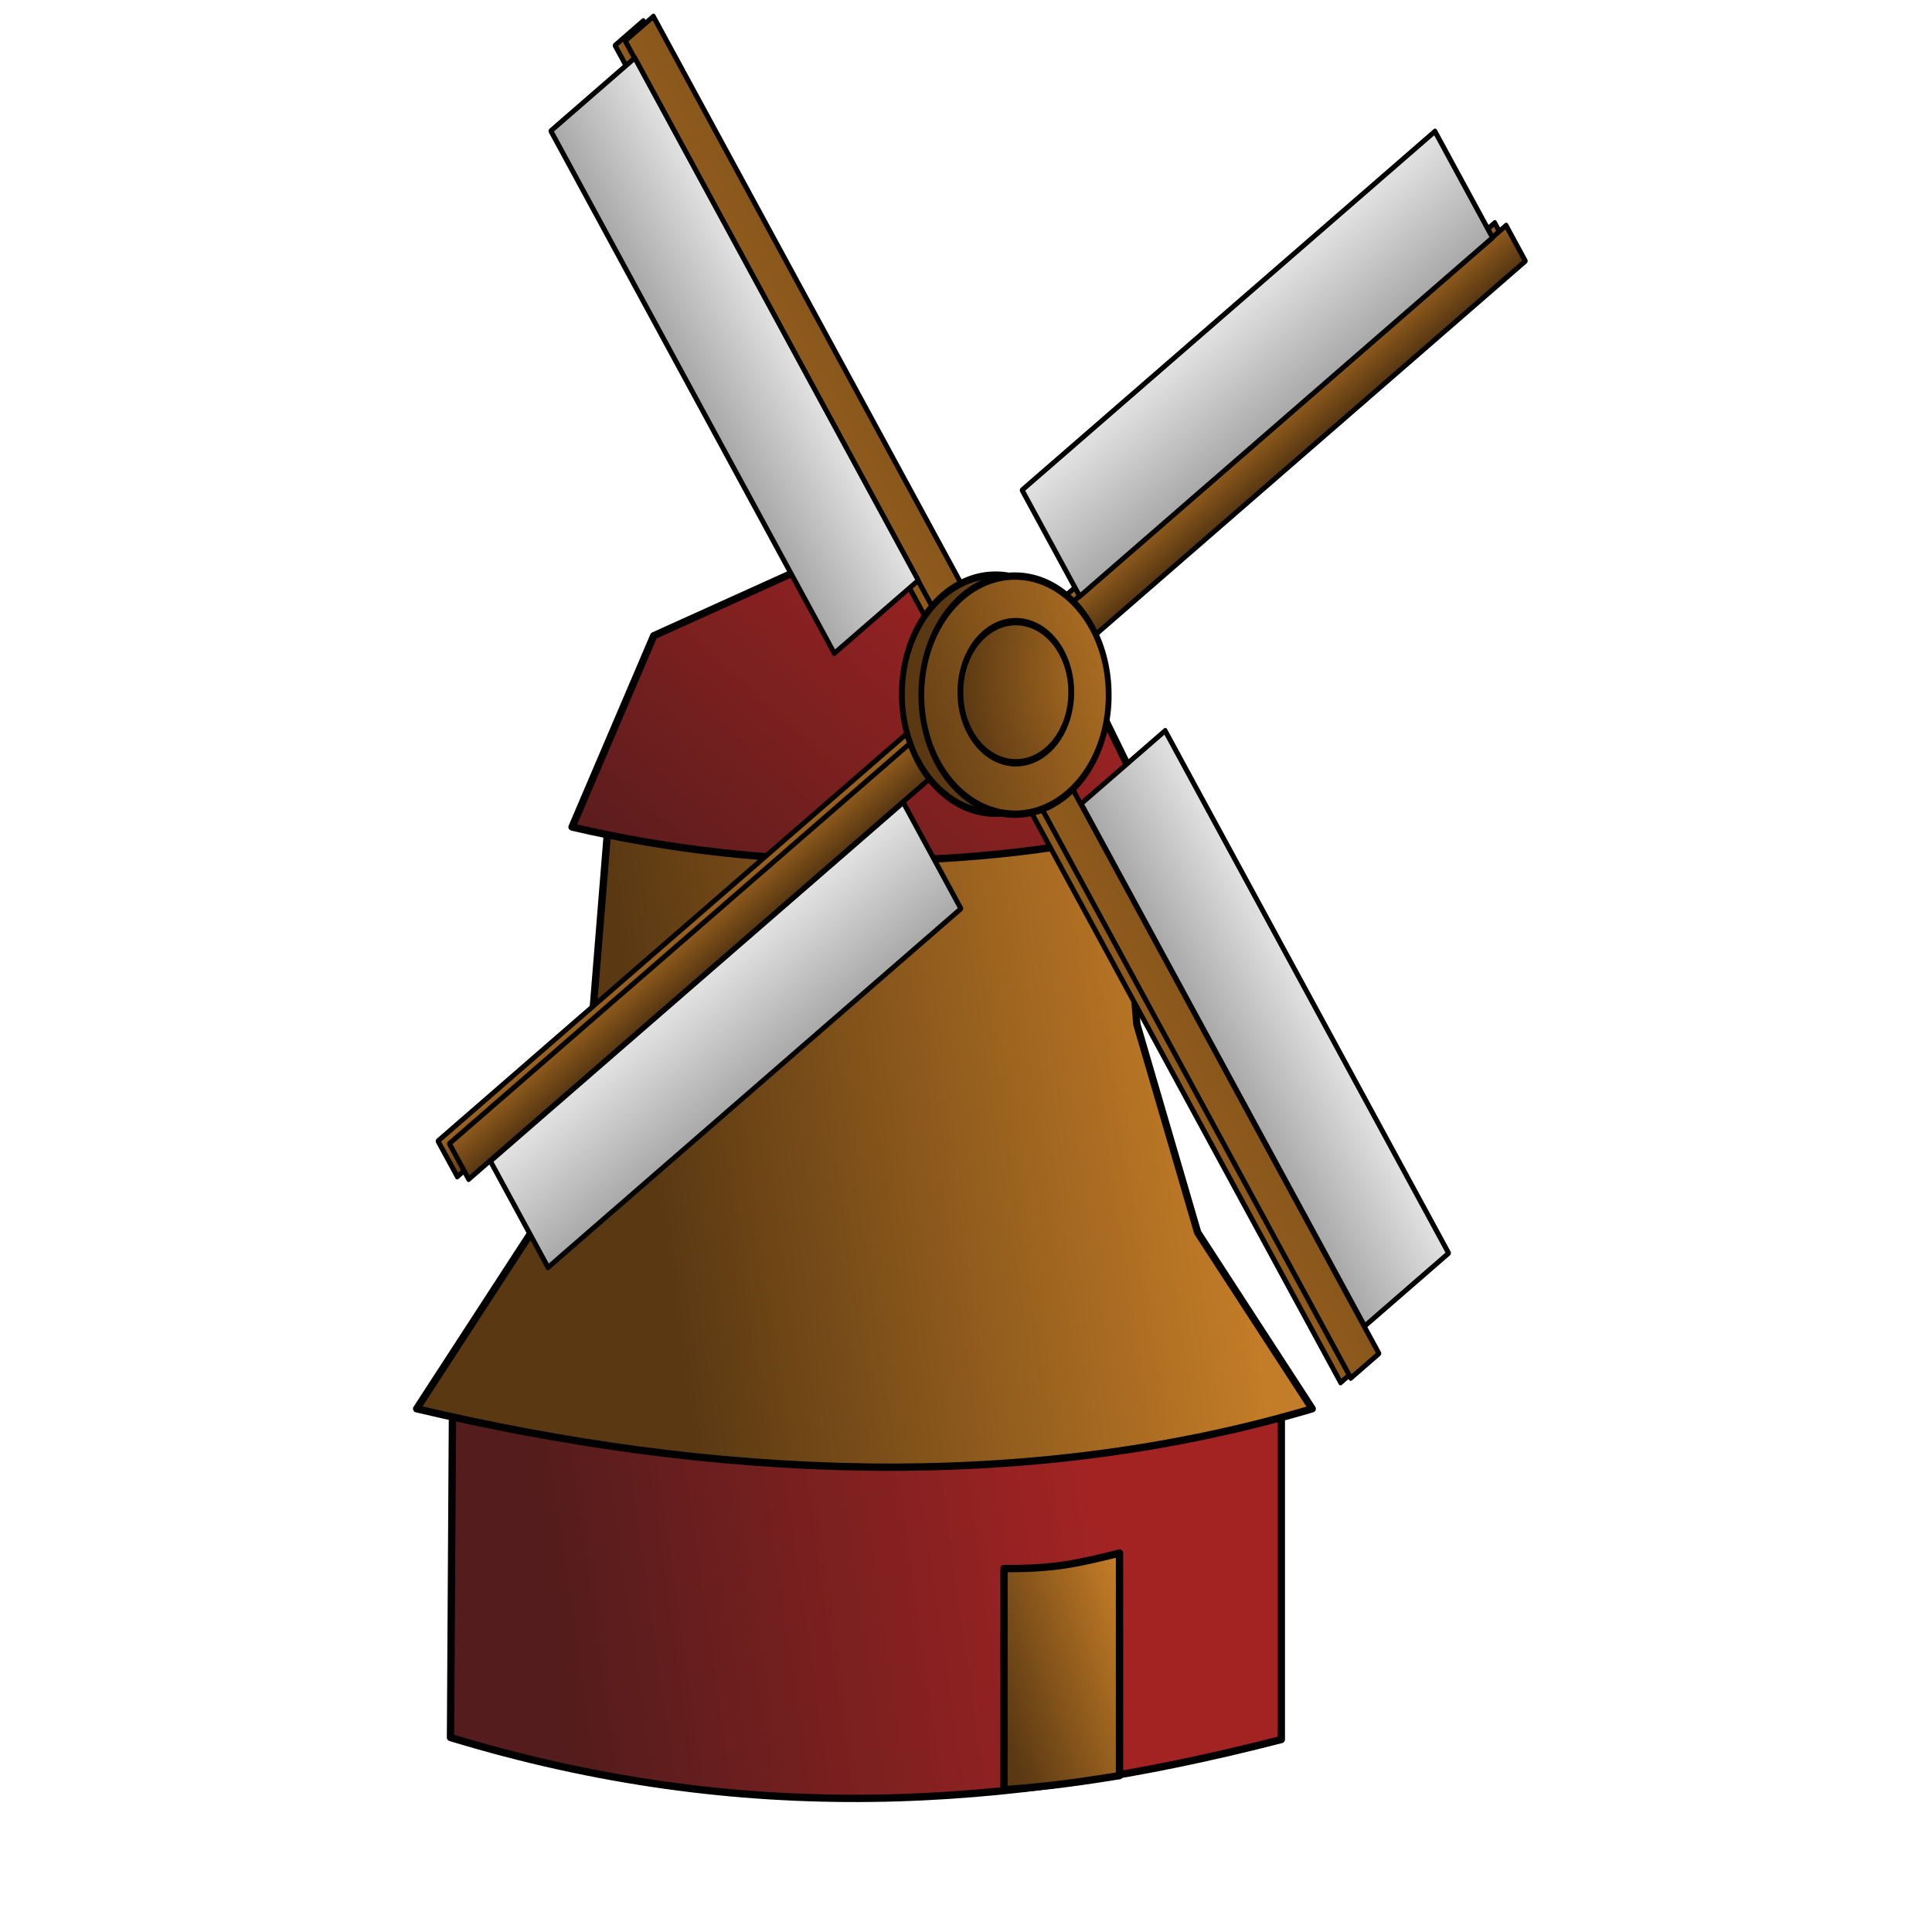 <svg xmlns="http://www.w3.org/2000/svg" xmlns:cc="http://web.resource.org/cc/" xmlns:xlink="http://www.w3.org/1999/xlink" id="svg1" width="755.906" height="755.906"><defs id="defs3"><linearGradient id="linearGradient6713"><stop style="stop-color:#a7a7a7;stop-opacity:1" id="stop6714" offset="0"/><stop style="stop-color:#e4e4e4;stop-opacity:1" id="stop6715" offset="1"/></linearGradient><linearGradient id="linearGradient5447"><stop style="stop-color:#a32323;stop-opacity:1" id="stop5448" offset="0"/><stop style="stop-color:#541c1c;stop-opacity:1" id="stop5449" offset="1"/></linearGradient><linearGradient id="linearGradient5444"><stop style="stop-color:#c37c27;stop-opacity:1" id="stop5445" offset="0"/><stop style="stop-color:#593812;stop-opacity:1" id="stop5446" offset="1"/></linearGradient><linearGradient id="linearGradient5443" x1="-359.314" x2="-609.247" y1="553.555" y2="579.99" gradientTransform="matrix(0.904,0,0,0.648,797.991,39.367)" gradientUnits="userSpaceOnUse" xlink:href="#linearGradient5444"/><linearGradient id="linearGradient5450" x1="-328.018" x2="-522.394" y1="1099.211" y2="1112.505" gradientTransform="matrix(1.113,0,0,0.527,797.991,39.367)" gradientUnits="userSpaceOnUse" xlink:href="#linearGradient5447"/><linearGradient id="linearGradient5454" x1="-370.296" x2="-600.432" y1="335.559" y2="475.731" gradientTransform="matrix(1.033,0,0,0.568,797.991,39.367)" gradientUnits="userSpaceOnUse" xlink:href="#linearGradient5447"/><radialGradient id="radialGradient6083" cx="131.817" cy="309.716" r="193.327" fx="131.817" fy="309.716" gradientUnits="userSpaceOnUse" xlink:href="#linearGradient5444"/><linearGradient id="linearGradient6087" x1="107.629" x2="-82.765" y1="291.387" y2="362.511" gradientUnits="userSpaceOnUse" xlink:href="#linearGradient5444"/><linearGradient id="linearGradient6091" x1="86.342" x2="-20.089" y1="287.644" y2="311.976" gradientUnits="userSpaceOnUse" xlink:href="#linearGradient5444"/><linearGradient id="linearGradient6720" x1="-1402.577" x2="-1267.657" y1="44.359" y2="44.359" gradientTransform="matrix(0.337,5.477100e-8,1.011819e-6,1.738,699.301,566.427)" gradientUnits="userSpaceOnUse" xlink:href="#linearGradient6713"/><linearGradient id="linearGradient6721" x1="103.884" x2="238.617" y1="-400.258" y2="-400.258" gradientTransform="matrix(0.366,-2.129579e-7,-2.602316e-7,1.603,-566.427,699.301)" gradientUnits="userSpaceOnUse" xlink:href="#linearGradient6713"/><linearGradient id="linearGradient6722" x1="-1575.062" x2="-1440.142" y1="-152.895" y2="-152.895" gradientTransform="matrix(0.337,5.477100e-8,1.011819e-6,1.738,699.301,566.427)" gradientUnits="userSpaceOnUse" xlink:href="#linearGradient6713"/><linearGradient id="linearGradient6723" x1="276.737" x2="411.47" y1="-203.424" y2="-203.424" gradientTransform="matrix(0.366,-2.129579e-7,-2.602316e-7,1.603,-566.427,699.301)" gradientUnits="userSpaceOnUse" xlink:href="#linearGradient6713"/><linearGradient id="linearGradient7348" x1="-5090.714" x2="-2489.348" y1="-30.972" y2="-28.004" gradientTransform="matrix(0.128,2.072249e-8,2.674297e-6,4.595,699.301,566.427)" gradientUnits="userSpaceOnUse" xlink:href="#linearGradient5444"/><linearGradient id="linearGradient7349" x1="-5090.714" x2="-2489.348" y1="-30.972" y2="-28.004" gradientTransform="matrix(0.128,2.072249e-8,2.674297e-6,4.595,699.301,566.427)" gradientUnits="userSpaceOnUse" xlink:href="#linearGradient5444"/><linearGradient id="linearGradient7974" x1="842.015" x2="635.365" y1="-114.439" y2="-112.542" gradientTransform="matrix(0.138,-8.034296e-8,-6.897740e-7,4.248,-566.427,699.301)" gradientUnits="userSpaceOnUse" xlink:href="#linearGradient5444"/><linearGradient id="linearGradient7975" x1="842.015" x2="635.365" y1="-114.439" y2="-112.542" gradientTransform="matrix(0.138,-8.034296e-8,-6.897740e-7,4.248,-566.427,699.301)" gradientUnits="userSpaceOnUse" xlink:href="#linearGradient5444"/><linearGradient id="linearGradient9222" x1="671.676" x2="588.415" y1="631.609" y2="688.146" gradientTransform="matrix(0.543,0,0,1.079,80.839,-41.702)" gradientUnits="userSpaceOnUse" xlink:href="#linearGradient5444"/></defs><g id="layer1"><path style="fill:url(#linearGradient5450);fill-opacity:1;fill-rule:evenodd;stroke:#000;stroke-width:2.872;stroke-linecap:round;stroke-linejoin:round;stroke-miterlimit:4;stroke-opacity:1" id="path1685" d="M 176.265,679.813 C 290.074,714.372 393.749,708.395 501.322,680.593 L 501.322,551.193 L 177.045,551.193 L 176.265,679.813 z"/><path style="fill:url(#linearGradient5443);fill-opacity:1;fill-rule:evenodd;stroke:#000;stroke-width:2.872;stroke-linecap:round;stroke-linejoin:round;stroke-miterlimit:4;stroke-opacity:1" id="path1686" d="M 237.85,323.586 L 231.604,400.752 L 207.841,482.218 L 163.018,551.187 C 278.257,578.47 400.512,584.706 513.412,551.187 L 468.59,482.218 L 444.803,400.752 L 438.581,323.586 L 237.85,323.586 z"/><path style="fill:url(#linearGradient5454);fill-opacity:1;fill-rule:evenodd;stroke:#000;stroke-width:2.872;stroke-linecap:round;stroke-linejoin:round;stroke-miterlimit:4;stroke-opacity:1" id="path1687" d="M 223.815,323.576 C 300.208,341.505 382.836,340.725 452.992,323.576 L 416.355,248.743 L 336.845,212.105 L 255.775,248.743 L 223.815,323.576 z"/><rect style="fill:url(#linearGradient7349);fill-opacity:1;fill-rule:nonzero;stroke:#000;stroke-width:1.999;stroke-linecap:round;stroke-linejoin:round;stroke-miterlimit:4;stroke-opacity:1" id="rect5457" width="14.589" height="595.189" x="207.928" y="175.383" transform="matrix(0.755,-0.656,0.477,0.879,0,0)"/><rect style="fill:url(#linearGradient7348);fill-opacity:1;fill-rule:nonzero;stroke:#000;stroke-width:1.999;stroke-linecap:round;stroke-linejoin:round;stroke-miterlimit:4;stroke-opacity:1" id="rect4811" width="14.589" height="595.188" x="212.358" y="176.687" transform="matrix(0.755,-0.656,0.477,0.879,0,0)"/><rect style="fill:url(#linearGradient6720);fill-opacity:1;fill-rule:nonzero;stroke:#000;stroke-width:1.999;stroke-linecap:round;stroke-linejoin:round;stroke-miterlimit:4;stroke-opacity:1" id="rect4813" width="43.514" height="232.544" x="227.157" y="527.267" ry="0" transform="matrix(0.755,-0.656,0.477,0.879,0,0)"/><rect style="fill:url(#linearGradient7975);fill-opacity:1;fill-rule:nonzero;stroke:#000;stroke-width:1.999;stroke-linecap:round;stroke-linejoin:round;stroke-miterlimit:4;stroke-opacity:1" id="rect5456" width="15.858" height="547.593" x="-476.115" y="-63.809" transform="matrix(-0.477,-0.879,0.755,-0.656,0,0)"/><rect style="fill:url(#linearGradient7974);fill-opacity:1;fill-rule:nonzero;stroke:#000;stroke-width:1.999;stroke-linecap:round;stroke-linejoin:round;stroke-miterlimit:4;stroke-opacity:1" id="rect4814" width="15.858" height="547.593" x="-479.894" y="-60.3" transform="matrix(-0.477,-0.879,0.755,-0.656,0,0)"/><rect style="fill:url(#linearGradient6723);fill-opacity:1;fill-rule:nonzero;stroke:#000;stroke-width:1.999;stroke-linecap:round;stroke-linejoin:round;stroke-miterlimit:4;stroke-opacity:1" id="rect4815" width="47.296" height="213.948" x="-464.174" y="266.282" ry="0" transform="matrix(-0.477,-0.879,0.755,-0.656,0,0)"/><rect style="fill:url(#linearGradient6721);fill-opacity:1;fill-rule:nonzero;stroke:#000;stroke-width:1.999;stroke-linecap:round;stroke-linejoin:round;stroke-miterlimit:4;stroke-opacity:1" id="rect4816" width="47.296" height="213.948" x="-527.418" y="-49.201" ry="0" transform="matrix(-0.477,-0.879,0.755,-0.656,0,0)"/><path style="fill:url(#linearGradient6091);fill-opacity:1;fill-rule:nonzero;stroke:#000;stroke-width:3.75;stroke-linecap:round;stroke-linejoin:round;stroke-miterlimit:4;stroke-opacity:1" id="path5455" d="M 64.129 331.161 A 60.567 60.567 0 1 1 -57.004,331.161 A 60.567 60.567 0 1 1 64.129 331.161 z" transform="matrix(0.605,0,0,0.766,387.37,17.931)"/><path style="fill:url(#linearGradient6087);fill-opacity:1;fill-rule:nonzero;stroke:#000;stroke-width:3.75;stroke-linecap:round;stroke-linejoin:round;stroke-miterlimit:4;stroke-opacity:1" id="path4817" d="M 64.129 331.161 A 60.567 60.567 0 1 1 -57.004,331.161 A 60.567 60.567 0 1 1 64.129 331.161 z" transform="matrix(0.605,0,0,0.766,394.978,18.305)"/><path style="fill:url(#radialGradient6083);fill-opacity:1;fill-rule:nonzero;stroke:#000;stroke-width:6.33;stroke-linecap:round;stroke-linejoin:round;stroke-miterlimit:4;stroke-opacity:1" id="path4818" d="M 64.129 331.161 A 60.567 60.567 0 1 1 -57.004,331.161 A 60.567 60.567 0 1 1 64.129 331.161 z" transform="matrix(0.358,0,0,0.454,396.165,120.49)"/><rect style="fill:url(#linearGradient6722);fill-opacity:1;fill-rule:nonzero;stroke:#000;stroke-width:1.999;stroke-linecap:round;stroke-linejoin:round;stroke-miterlimit:4;stroke-opacity:1" id="rect4812" width="43.514" height="232.544" x="168.971" y="184.364" ry="0" transform="matrix(0.755,-0.656,0.477,0.879,0,0)"/><path style="fill:url(#linearGradient9222);fill-opacity:1;fill-rule:evenodd;stroke:#000;stroke-width:2.872;stroke-linecap:round;stroke-linejoin:round;stroke-miterlimit:4;stroke-opacity:1" id="path7976" d="M 392.817,700.241 L 392.817,613.703 C 411.742,613.887 421.296,611.866 438.016,607.64 L 438.016,694.729 C 422.949,697.118 410.639,698.955 392.817,700.241 z"/></g></svg>